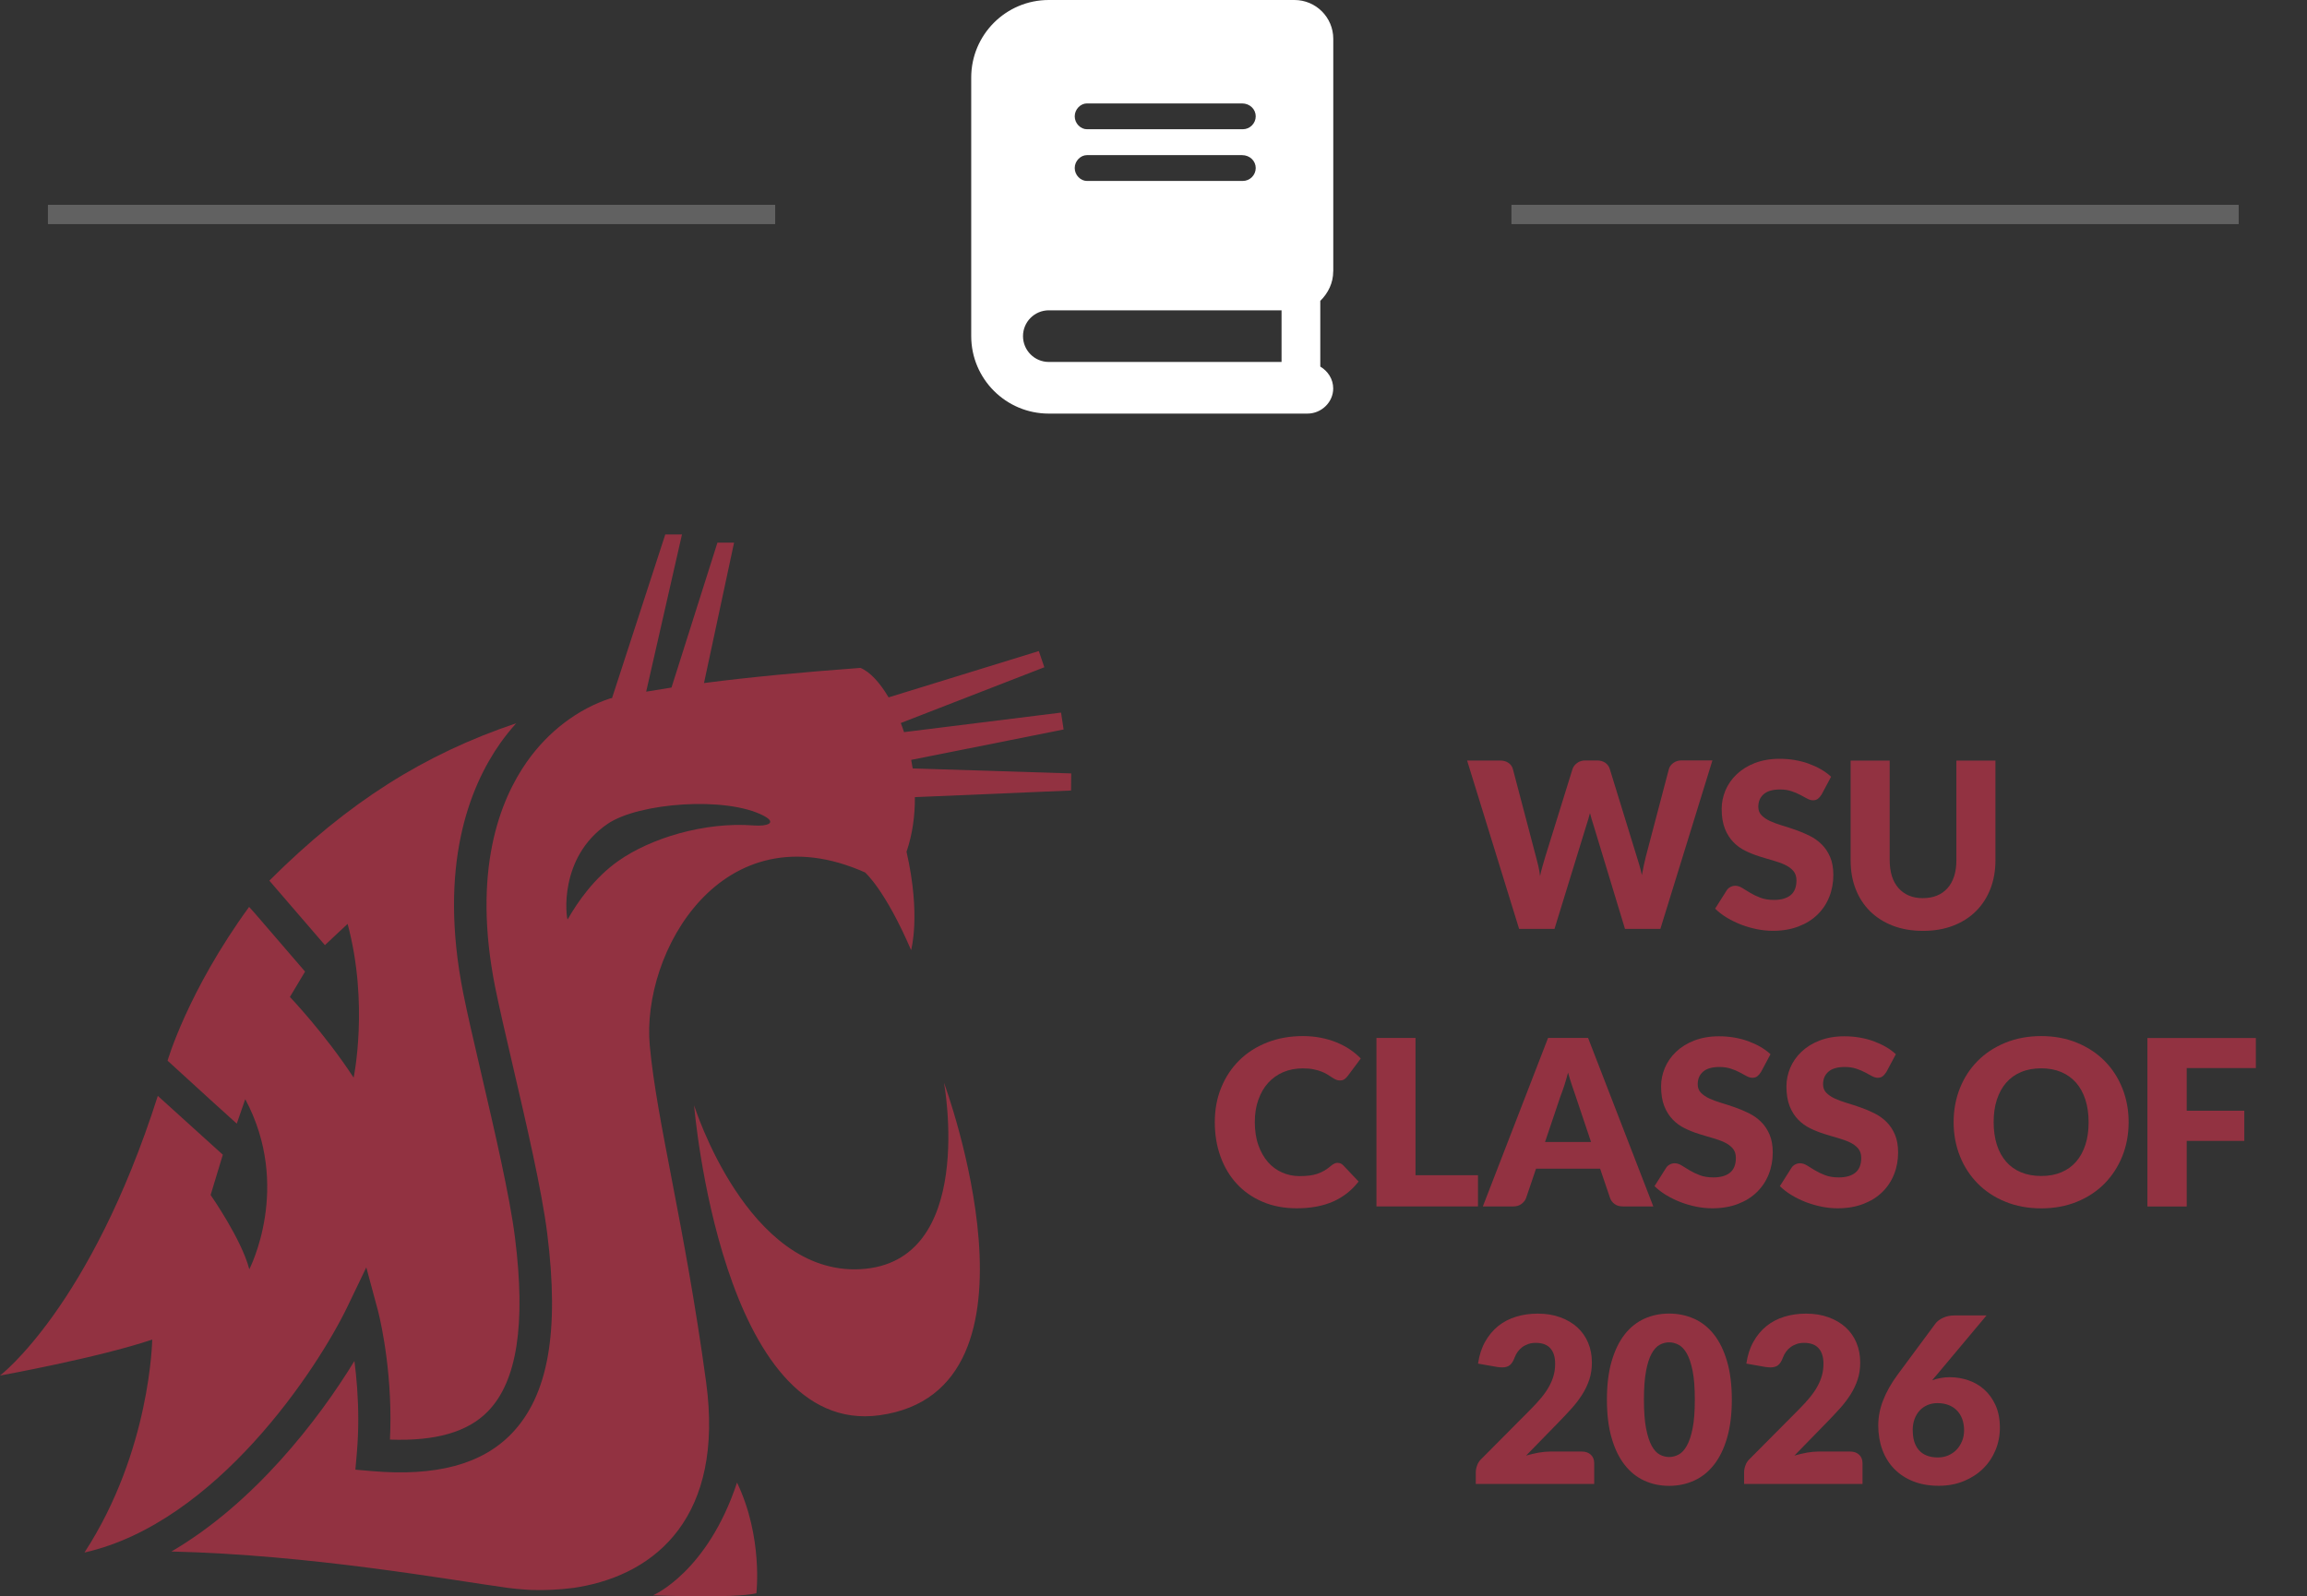 <?xml version="1.0" encoding="UTF-8"?><svg id="Layer_1" xmlns="http://www.w3.org/2000/svg" viewBox="0 0 359.06 248.52"><rect x="0" y="0" width="359.06" height="248.52" fill="#333333" stroke="none"/><defs><style>.cls-1{fill:#fff;}.cls-2{fill:none;stroke:#616161;stroke-miterlimit:10;stroke-width:3px;}.cls-3{fill-rule:evenodd;}.cls-3,.cls-4{fill:#923241;}</style></defs><line class="cls-2" x1="7.46" y1="33.39" x2="120.65" y2="33.39"/><line class="cls-2" x1="235.24" y1="33.39" x2="348.43" y2="33.39"/><path class="cls-1" d="M207.51,42.26V6.04c0-3.33-2.7-6.04-6.04-6.04h-38.24c-6.67,0-12.07,5.41-12.07,12.07V52.32c0,6.67,5.41,12.07,12.07,12.07h40.25c2.22,0,4.02-1.8,4.02-3.91,0-1.47-.83-2.71-2.01-3.41v-10.23c1.23-1.21,2.01-2.8,2.01-4.58Zm-38.35-26.16h24.15c1.22,0,2.13,.91,2.13,2.01s-.91,2.01-2.01,2.01h-24.26c-.99,0-1.9-.91-1.9-2.01s.91-2.01,1.9-2.01Zm0,8.05h24.15c1.22,0,2.13,.91,2.13,2.01s-.91,2.01-2.01,2.01h-24.26c-.99,0-1.9-.91-1.9-2.01s.91-2.01,1.9-2.01Zm30.3,32.2h-36.22c-2.22,0-4.02-1.8-4.02-4.02s1.8-4.02,4.02-4.02h36.22v8.05Z"/><g><path class="cls-3" d="M101.66,248.35s8.44-3.59,13.05-17.54c4.07,8.5,3.01,17.24,3.01,17.24-3.73,.84-16.05,.31-16.05,.31Zm45.27-79.74s5.15,28.02-13.05,28.98c-17.57,.92-25.85-25.51-25.85-25.51,0,0,4.24,51.65,28.86,48.25,27.76-3.83,10.05-51.72,10.05-51.72h0ZM13.16,241.69s.03,0,.04,0c20.53-4.67,36.25-28.65,40.88-38.28l2.93-6.1,1.76,6.53c.1,.36,2,7.55,2,17.05,0,1.04-.03,2.13-.08,3.23,7.08,.26,12.14-1.17,15.29-4.44,4.5-4.67,5.87-13.52,4.17-27.03-.81-6.46-3.21-16.76-5.32-25.83-1.08-4.64-2.1-9.03-2.72-12.14-3.96-19.86,.95-32.18,5.77-39.01,.76-1.07,1.58-2.09,2.46-3.07-14.21,4.78-26.12,12.22-38.42,24.5l8.65,10.04,3.53-3.31c3.34,12.46,.94,23.94,.94,23.94-4.54-6.94-9.92-12.56-9.92-12.56l2.36-3.95-7.8-9.06-.91-1.01c-9.58,13.16-12.69,23.94-12.69,23.94l6.8,6.21,3.97,3.59,1.32-3.81c7.31,13.68,.63,26.48,.63,26.48-1.2-4.67-6.02-11.56-6.02-11.56l1.9-6.27-10.12-9.16C14.07,203.49,0,214.15,0,214.15c0,0,15.22-2.75,23.69-5.6,0,0-.24,17.32-10.53,33.13Z"/><path class="cls-3" d="M166.69,123.07l-24.3,1.03c.02,2.86-.36,5.76-1.3,8.5,2.27,9.92,.71,15.31,.71,15.31-4.07-9.46-7.17-12.09-7.17-12.09-22.31-9.92-34.84,12.51-33.5,26.96,1.09,11.9,5.4,27.66,8.77,52.4,2.83,20.83-7.7,29.83-19.84,31.9-.26,.04-.52,.09-.79,.13-.06,0-.13,.01-.19,.02-2.08,.26-4.18,.36-6.27,.3-.07,0-.15,0-.22-.01-.24,0-.48-.03-.72-.04-.94-.06-1.87-.15-2.8-.27-9.43-1.3-30.57-5.14-52.39-5.67,12.84-7.49,22.88-20.47,28.48-29.66,.33,2.54,.6,5.66,.6,9.08,0,1.72-.07,3.5-.23,5.33l-.22,2.51,2.51,.22c10.04,.87,17.18-1.04,21.81-5.84,5.7-5.93,7.46-15.82,5.54-31.14-.84-6.73-3.27-17.15-5.41-26.35-1.07-4.6-2.08-8.95-2.69-11.98-3.61-18.11,.7-29.1,4.95-35.14,3.34-4.73,7.93-8.19,12.97-9.85,.09-.02,.18-.04,.27-.05l8.28-25.46h2.6l-5.57,24.47c1.3-.22,2.61-.43,3.94-.64l7.15-22.56h2.59l-4.68,21.86c7.39-.96,15.44-1.7,24.35-2.36,1.45,.59,3,2.25,4.38,4.59l23.38-7.21,.86,2.52-22.34,8.68c.18,.46,.34,.94,.5,1.42l24.44-3.04,.4,2.63-23.72,4.73c.08,.44,.16,.88,.23,1.33l24.67,.78-.02,2.66h0Zm-70.39,10.92c4.9-3.44,13.23-6.08,21.05-5.48,1.99,.16,3.67-.37,1.53-1.5-5.85-3.09-19.49-2.04-24.31,1.25-7.72,5.27-6.42,14.65-6.23,14.89,1.54-2.7,4.15-6.49,7.97-9.17h0Z"/></g><g><path class="cls-4" d="M228.34,118.4h5.11c.53,0,.97,.12,1.32,.36,.35,.24,.58,.56,.69,.95l3.6,13.68c.12,.44,.24,.92,.36,1.42s.21,1.03,.27,1.58c.12-.56,.25-1.09,.4-1.59,.14-.5,.28-.97,.41-1.41l4.25-13.68c.11-.34,.34-.64,.69-.91,.35-.27,.78-.41,1.29-.41h1.8c.53,0,.96,.12,1.3,.35,.34,.23,.58,.56,.71,.96l4.21,13.68c.13,.42,.27,.87,.41,1.34,.14,.47,.27,.98,.38,1.52,.1-.53,.19-1.03,.3-1.51,.1-.48,.21-.93,.31-1.35l3.6-13.68c.1-.35,.32-.65,.68-.92,.36-.26,.79-.4,1.3-.4h4.79l-8.1,26.23h-5.51l-4.93-16.25c-.08-.25-.17-.53-.26-.83-.09-.3-.18-.62-.26-.95-.08,.34-.17,.65-.26,.95-.09,.3-.18,.58-.26,.83l-5,16.25h-5.51l-8.1-26.23Z"/><path class="cls-4" d="M283.49,123.72c-.18,.29-.37,.5-.57,.65s-.45,.22-.76,.22c-.28,0-.57-.09-.89-.26-.32-.17-.68-.37-1.08-.58-.4-.22-.86-.41-1.38-.58s-1.1-.26-1.76-.26c-1.14,0-1.99,.24-2.55,.73-.56,.49-.84,1.14-.84,1.97,0,.53,.17,.97,.5,1.31s.78,.65,1.32,.9c.55,.25,1.17,.48,1.87,.69,.7,.21,1.42,.44,2.15,.7,.73,.26,1.45,.56,2.15,.91s1.33,.79,1.87,1.33c.55,.54,.99,1.2,1.32,1.97s.5,1.71,.5,2.8c0,1.21-.21,2.35-.63,3.4-.42,1.06-1.03,1.98-1.83,2.76-.8,.79-1.78,1.4-2.95,1.85-1.17,.45-2.5,.68-3.99,.68-.82,0-1.65-.08-2.49-.25-.85-.17-1.67-.41-2.46-.71-.79-.31-1.54-.67-2.23-1.09-.7-.42-1.3-.89-1.82-1.4l1.8-2.84c.13-.22,.32-.39,.56-.52,.24-.13,.5-.2,.77-.2,.36,0,.72,.11,1.09,.34,.37,.23,.78,.48,1.24,.76s.99,.53,1.59,.76c.6,.23,1.31,.34,2.12,.34,1.1,0,1.96-.24,2.57-.73,.61-.49,.92-1.26,.92-2.31,0-.61-.17-1.11-.5-1.49-.34-.38-.78-.7-1.32-.95s-1.17-.47-1.86-.67c-.7-.19-1.41-.41-2.14-.64-.73-.23-1.45-.52-2.14-.86-.7-.34-1.32-.79-1.86-1.35s-.99-1.25-1.32-2.09-.5-1.86-.5-3.09c0-.98,.2-1.94,.59-2.88,.4-.94,.98-1.77,1.75-2.5,.77-.73,1.71-1.32,2.83-1.75s2.39-.66,3.83-.66c.8,0,1.59,.06,2.35,.19,.76,.13,1.48,.31,2.17,.56,.68,.25,1.32,.54,1.92,.88,.59,.34,1.12,.73,1.59,1.16l-1.51,2.83Z"/><path class="cls-4" d="M299.3,139.82c.82,0,1.54-.13,2.19-.4s1.18-.66,1.63-1.16,.78-1.12,1.02-1.84c.23-.73,.35-1.55,.35-2.48v-15.53h6.08v15.53c0,1.61-.26,3.08-.78,4.43-.52,1.34-1.27,2.5-2.24,3.47-.97,.97-2.15,1.73-3.55,2.27-1.39,.54-2.96,.81-4.7,.81s-3.32-.27-4.72-.81c-1.39-.54-2.57-1.3-3.55-2.27-.97-.97-1.72-2.13-2.23-3.47-.52-1.34-.77-2.82-.77-4.43v-15.53h6.08v15.52c0,.92,.12,1.75,.35,2.48,.23,.73,.57,1.34,1.02,1.85s.99,.9,1.63,1.17,1.37,.4,2.19,.4Z"/><path class="cls-4" d="M208.2,181.04c.14,0,.29,.03,.43,.08,.14,.05,.28,.15,.41,.28l2.41,2.54c-1.06,1.38-2.38,2.42-3.97,3.12-1.59,.7-3.47,1.05-5.64,1.05-1.99,0-3.78-.34-5.35-1.02-1.58-.68-2.92-1.61-4.01-2.81-1.1-1.19-1.94-2.61-2.53-4.25-.59-1.64-.88-3.42-.88-5.34s.33-3.75,1.01-5.39c.67-1.64,1.61-3.05,2.82-4.24s2.65-2.11,4.33-2.77c1.68-.66,3.53-.99,5.56-.99,.98,0,1.91,.09,2.78,.26s1.68,.41,2.44,.72c.76,.31,1.45,.67,2.09,1.1,.64,.43,1.2,.9,1.69,1.41l-2.05,2.75c-.13,.17-.29,.32-.47,.46-.18,.14-.43,.21-.76,.21-.22,0-.42-.05-.61-.14s-.4-.21-.61-.35c-.22-.14-.45-.29-.71-.45-.26-.16-.56-.31-.92-.45-.35-.14-.77-.25-1.24-.35-.47-.1-1.03-.14-1.67-.14-1.1,0-2.11,.2-3.02,.58-.91,.39-1.69,.95-2.35,1.67s-1.16,1.6-1.53,2.64c-.37,1.03-.55,2.19-.55,3.47s.18,2.54,.55,3.58,.86,1.92,1.49,2.64,1.37,1.26,2.21,1.63,1.74,.56,2.7,.56c.55,0,1.06-.03,1.51-.08,.46-.05,.88-.15,1.27-.28,.39-.13,.76-.3,1.12-.51,.35-.21,.71-.47,1.07-.78,.14-.12,.3-.22,.47-.3s.34-.12,.52-.12Z"/><path class="cls-4" d="M220.31,182.96h9.72v4.86h-15.8v-26.23h6.08v21.37Z"/><path class="cls-4" d="M257.32,187.82h-4.72c-.53,0-.96-.12-1.3-.37-.34-.25-.58-.56-.71-.94l-1.55-4.57h-9.97l-1.55,4.57c-.12,.34-.35,.64-.7,.91-.35,.27-.77,.4-1.28,.4h-4.75l10.15-26.23h6.23l10.15,26.23Zm-16.85-10.03h7.16l-2.41-7.18c-.16-.46-.34-.99-.55-1.61s-.42-1.29-.62-2.01c-.19,.73-.39,1.41-.59,2.03s-.4,1.16-.58,1.62l-2.41,7.15Z"/><path class="cls-4" d="M274.06,166.92c-.18,.29-.37,.5-.57,.65s-.45,.22-.76,.22c-.28,0-.57-.09-.89-.26-.32-.17-.68-.37-1.08-.58-.4-.22-.86-.41-1.38-.58s-1.1-.26-1.76-.26c-1.14,0-1.99,.24-2.55,.73-.56,.49-.84,1.14-.84,1.97,0,.53,.17,.97,.5,1.31s.78,.65,1.32,.9c.55,.25,1.17,.48,1.87,.69,.7,.21,1.42,.44,2.15,.7,.73,.26,1.45,.56,2.15,.91s1.33,.79,1.87,1.33c.55,.54,.99,1.2,1.32,1.97s.5,1.71,.5,2.8c0,1.21-.21,2.35-.63,3.4-.42,1.06-1.03,1.98-1.83,2.76-.8,.79-1.78,1.4-2.95,1.85-1.17,.45-2.5,.68-3.99,.68-.82,0-1.65-.08-2.49-.25-.85-.17-1.67-.41-2.46-.71-.79-.31-1.54-.67-2.23-1.09-.7-.42-1.3-.89-1.82-1.4l1.8-2.84c.13-.22,.32-.39,.56-.52,.24-.13,.5-.2,.77-.2,.36,0,.72,.11,1.09,.34,.37,.23,.78,.48,1.24,.76s.99,.53,1.59,.76c.6,.23,1.31,.34,2.12,.34,1.1,0,1.96-.24,2.57-.73,.61-.49,.92-1.26,.92-2.31,0-.61-.17-1.11-.5-1.49-.34-.38-.78-.7-1.32-.95s-1.17-.47-1.86-.67c-.7-.19-1.41-.41-2.14-.64-.73-.23-1.45-.52-2.14-.86-.7-.34-1.32-.79-1.86-1.35s-.99-1.25-1.32-2.09-.5-1.86-.5-3.09c0-.98,.2-1.94,.59-2.88,.4-.94,.98-1.77,1.75-2.5,.77-.73,1.71-1.32,2.83-1.75s2.39-.66,3.83-.66c.8,0,1.59,.06,2.35,.19,.76,.13,1.48,.31,2.17,.56,.68,.25,1.32,.54,1.92,.88,.59,.34,1.12,.73,1.59,1.16l-1.51,2.83Z"/><path class="cls-4" d="M293.57,166.92c-.18,.29-.37,.5-.57,.65s-.45,.22-.76,.22c-.28,0-.57-.09-.89-.26-.32-.17-.68-.37-1.08-.58-.4-.22-.86-.41-1.38-.58s-1.1-.26-1.76-.26c-1.14,0-1.99,.24-2.55,.73-.56,.49-.84,1.14-.84,1.97,0,.53,.17,.97,.5,1.31s.78,.65,1.32,.9c.55,.25,1.17,.48,1.87,.69,.7,.21,1.42,.44,2.15,.7,.73,.26,1.45,.56,2.15,.91s1.33,.79,1.87,1.33c.55,.54,.99,1.2,1.32,1.97s.5,1.71,.5,2.8c0,1.21-.21,2.35-.63,3.4-.42,1.06-1.03,1.98-1.83,2.76-.8,.79-1.78,1.4-2.95,1.85-1.17,.45-2.5,.68-3.99,.68-.82,0-1.65-.08-2.49-.25-.85-.17-1.67-.41-2.46-.71-.79-.31-1.54-.67-2.23-1.09-.7-.42-1.3-.89-1.82-1.4l1.8-2.84c.13-.22,.32-.39,.56-.52,.24-.13,.5-.2,.77-.2,.36,0,.72,.11,1.09,.34,.37,.23,.78,.48,1.24,.76s.99,.53,1.59,.76c.6,.23,1.31,.34,2.12,.34,1.1,0,1.96-.24,2.57-.73,.61-.49,.92-1.26,.92-2.31,0-.61-.17-1.11-.5-1.49-.34-.38-.78-.7-1.32-.95s-1.17-.47-1.86-.67c-.7-.19-1.41-.41-2.14-.64-.73-.23-1.45-.52-2.14-.86-.7-.34-1.32-.79-1.86-1.35s-.99-1.25-1.32-2.09-.5-1.86-.5-3.09c0-.98,.2-1.94,.59-2.88,.4-.94,.98-1.77,1.75-2.5,.77-.73,1.71-1.32,2.83-1.75s2.39-.66,3.83-.66c.8,0,1.59,.06,2.35,.19,.76,.13,1.48,.31,2.17,.56,.68,.25,1.32,.54,1.92,.88,.59,.34,1.12,.73,1.59,1.16l-1.51,2.83Z"/><path class="cls-4" d="M331.3,174.7c0,1.9-.33,3.66-.98,5.29-.65,1.63-1.58,3.05-2.76,4.26-1.19,1.21-2.62,2.15-4.29,2.84-1.67,.68-3.53,1.03-5.57,1.03s-3.9-.34-5.58-1.03c-1.68-.68-3.12-1.63-4.31-2.84-1.19-1.21-2.12-2.62-2.77-4.26-.65-1.63-.98-3.4-.98-5.29s.33-3.66,.98-5.29c.65-1.63,1.58-3.05,2.77-4.25,1.19-1.2,2.63-2.14,4.31-2.83,1.68-.68,3.54-1.03,5.58-1.03s3.9,.35,5.57,1.04c1.67,.69,3.11,1.64,4.29,2.83,1.19,1.2,2.11,2.62,2.76,4.25,.65,1.63,.98,3.39,.98,5.27Zm-6.23,0c0-1.3-.17-2.46-.5-3.5-.34-1.04-.82-1.92-1.45-2.64-.63-.72-1.4-1.27-2.31-1.66-.91-.38-1.95-.58-3.11-.58s-2.22,.19-3.14,.58c-.92,.38-1.69,.94-2.32,1.66-.63,.72-1.11,1.6-1.45,2.64-.34,1.04-.5,2.21-.5,3.5s.17,2.48,.5,3.52c.33,1.04,.82,1.92,1.45,2.64,.63,.72,1.4,1.27,2.32,1.65s1.96,.57,3.14,.57,2.2-.19,3.11-.57,1.68-.93,2.31-1.65c.63-.72,1.11-1.6,1.45-2.64,.34-1.04,.5-2.21,.5-3.52Z"/><path class="cls-4" d="M351.1,161.6v4.68h-10.76v6.64h8.96v4.7h-8.96v10.21h-6.12v-26.23h16.88Z"/><path class="cls-4" d="M239.34,204.51c1.3,0,2.46,.19,3.5,.57,1.04,.38,1.92,.9,2.66,1.57,.73,.67,1.29,1.47,1.68,2.4,.39,.93,.58,1.95,.58,3.07,0,.96-.13,1.85-.4,2.66-.27,.82-.64,1.59-1.11,2.33-.47,.74-1.01,1.45-1.63,2.14-.62,.69-1.28,1.39-1.97,2.1l-5.13,5.26c.66-.19,1.31-.34,1.95-.46,.64-.11,1.25-.17,1.81-.17h4.9c.6,0,1.07,.17,1.42,.5,.35,.33,.52,.77,.52,1.3v3.24h-18.43v-1.8c0-.35,.07-.72,.22-1.12,.14-.4,.4-.76,.76-1.08l7.56-7.61c.65-.65,1.21-1.27,1.69-1.85,.48-.59,.88-1.17,1.19-1.74,.31-.57,.55-1.14,.7-1.71,.16-.57,.23-1.17,.23-1.81,0-1.04-.25-1.84-.75-2.4s-1.26-.84-2.28-.84c-.42,0-.8,.06-1.15,.18-.35,.12-.66,.28-.94,.49s-.51,.44-.71,.72c-.2,.28-.36,.58-.48,.9-.19,.54-.44,.93-.73,1.17s-.69,.36-1.2,.36c-.12,0-.25,0-.39-.02-.14-.01-.28-.03-.42-.05l-2.95-.52c.19-1.31,.56-2.45,1.11-3.42,.55-.97,1.22-1.78,2.03-2.43,.81-.65,1.74-1.13,2.78-1.45,1.04-.32,2.17-.48,3.37-.48Z"/><path class="cls-4" d="M269.54,217.9c0,2.29-.25,4.28-.74,5.96-.49,1.68-1.17,3.07-2.04,4.18s-1.9,1.93-3.1,2.47c-1.19,.54-2.49,.81-3.88,.81s-2.68-.27-3.86-.81-2.21-1.36-3.07-2.47c-.86-1.1-1.54-2.5-2.02-4.18-.49-1.68-.73-3.67-.73-5.96s.24-4.28,.73-5.96c.49-1.68,1.16-3.07,2.02-4.18,.86-1.1,1.89-1.92,3.07-2.46,1.18-.53,2.47-.8,3.86-.8s2.68,.27,3.88,.8c1.19,.53,2.23,1.35,3.1,2.46s1.55,2.5,2.04,4.18c.49,1.68,.74,3.67,.74,5.96Zm-5.76,0c0-1.81-.11-3.3-.34-4.46-.23-1.16-.53-2.07-.91-2.73-.38-.66-.81-1.11-1.29-1.36-.48-.25-.97-.37-1.46-.37s-.98,.12-1.45,.37c-.47,.25-.89,.7-1.26,1.36-.37,.66-.66,1.57-.88,2.73-.22,1.16-.33,2.64-.33,4.46s.11,3.31,.33,4.46c.22,1.15,.52,2.06,.88,2.73,.37,.67,.79,1.12,1.26,1.37,.47,.25,.96,.37,1.45,.37s.98-.12,1.46-.37c.48-.25,.91-.7,1.29-1.37s.68-1.57,.91-2.73c.23-1.15,.34-2.64,.34-4.46Z"/><path class="cls-4" d="M281.1,204.51c1.3,0,2.46,.19,3.5,.57,1.04,.38,1.92,.9,2.66,1.57,.73,.67,1.29,1.47,1.68,2.4,.39,.93,.58,1.95,.58,3.07,0,.96-.13,1.85-.4,2.66-.27,.82-.64,1.59-1.11,2.33-.47,.74-1.01,1.45-1.63,2.14-.62,.69-1.28,1.39-1.97,2.1l-5.13,5.26c.66-.19,1.31-.34,1.95-.46,.64-.11,1.25-.17,1.81-.17h4.9c.6,0,1.07,.17,1.42,.5,.35,.33,.52,.77,.52,1.3v3.24h-18.43v-1.8c0-.35,.07-.72,.22-1.12,.14-.4,.4-.76,.76-1.08l7.56-7.61c.65-.65,1.21-1.27,1.69-1.85,.48-.59,.88-1.17,1.19-1.74,.31-.57,.55-1.14,.7-1.71,.16-.57,.23-1.17,.23-1.81,0-1.04-.25-1.84-.75-2.4s-1.26-.84-2.28-.84c-.42,0-.8,.06-1.15,.18-.35,.12-.66,.28-.94,.49s-.51,.44-.71,.72c-.2,.28-.36,.58-.48,.9-.19,.54-.44,.93-.73,1.17s-.69,.36-1.2,.36c-.12,0-.25,0-.39-.02-.14-.01-.28-.03-.42-.05l-2.95-.52c.19-1.31,.56-2.45,1.11-3.42,.55-.97,1.22-1.78,2.03-2.43,.81-.65,1.74-1.13,2.78-1.45,1.04-.32,2.17-.48,3.37-.48Z"/><path class="cls-4" d="M303.53,214.41c.95,0,1.88,.16,2.81,.47,.92,.31,1.75,.79,2.48,1.44,.73,.65,1.32,1.47,1.77,2.46,.45,.99,.67,2.16,.67,3.5,0,1.22-.23,2.39-.68,3.48-.46,1.1-1.1,2.06-1.94,2.88-.83,.82-1.84,1.47-3.01,1.95-1.18,.48-2.48,.72-3.91,.72s-2.78-.23-3.94-.69c-1.16-.46-2.15-1.11-2.96-1.94-.81-.83-1.43-1.82-1.85-2.97s-.64-2.42-.64-3.8c0-1.31,.25-2.61,.76-3.91,.5-1.3,1.25-2.62,2.23-3.96l5.9-7.97c.26-.36,.66-.66,1.19-.91,.53-.25,1.13-.37,1.8-.37h4.97l-7.78,9.29c-.12,.13-.24,.27-.35,.4-.11,.14-.23,.27-.33,.41,.42-.16,.86-.28,1.32-.36,.46-.08,.96-.13,1.48-.13Zm-5.83,8.26c0,.65,.08,1.23,.23,1.75,.16,.52,.4,.96,.72,1.33s.73,.66,1.22,.85c.49,.2,1.07,.3,1.75,.3,.58,0,1.11-.11,1.61-.32,.5-.22,.93-.51,1.29-.89s.64-.82,.85-1.33c.21-.51,.32-1.06,.32-1.67,0-.67-.1-1.27-.3-1.8-.2-.53-.48-.97-.84-1.33-.36-.36-.79-.64-1.3-.83-.51-.19-1.08-.29-1.7-.29-.56,0-1.08,.1-1.55,.3-.47,.2-.87,.48-1.22,.85-.34,.37-.61,.82-.8,1.33-.19,.52-.29,1.1-.29,1.75Z"/></g></svg>